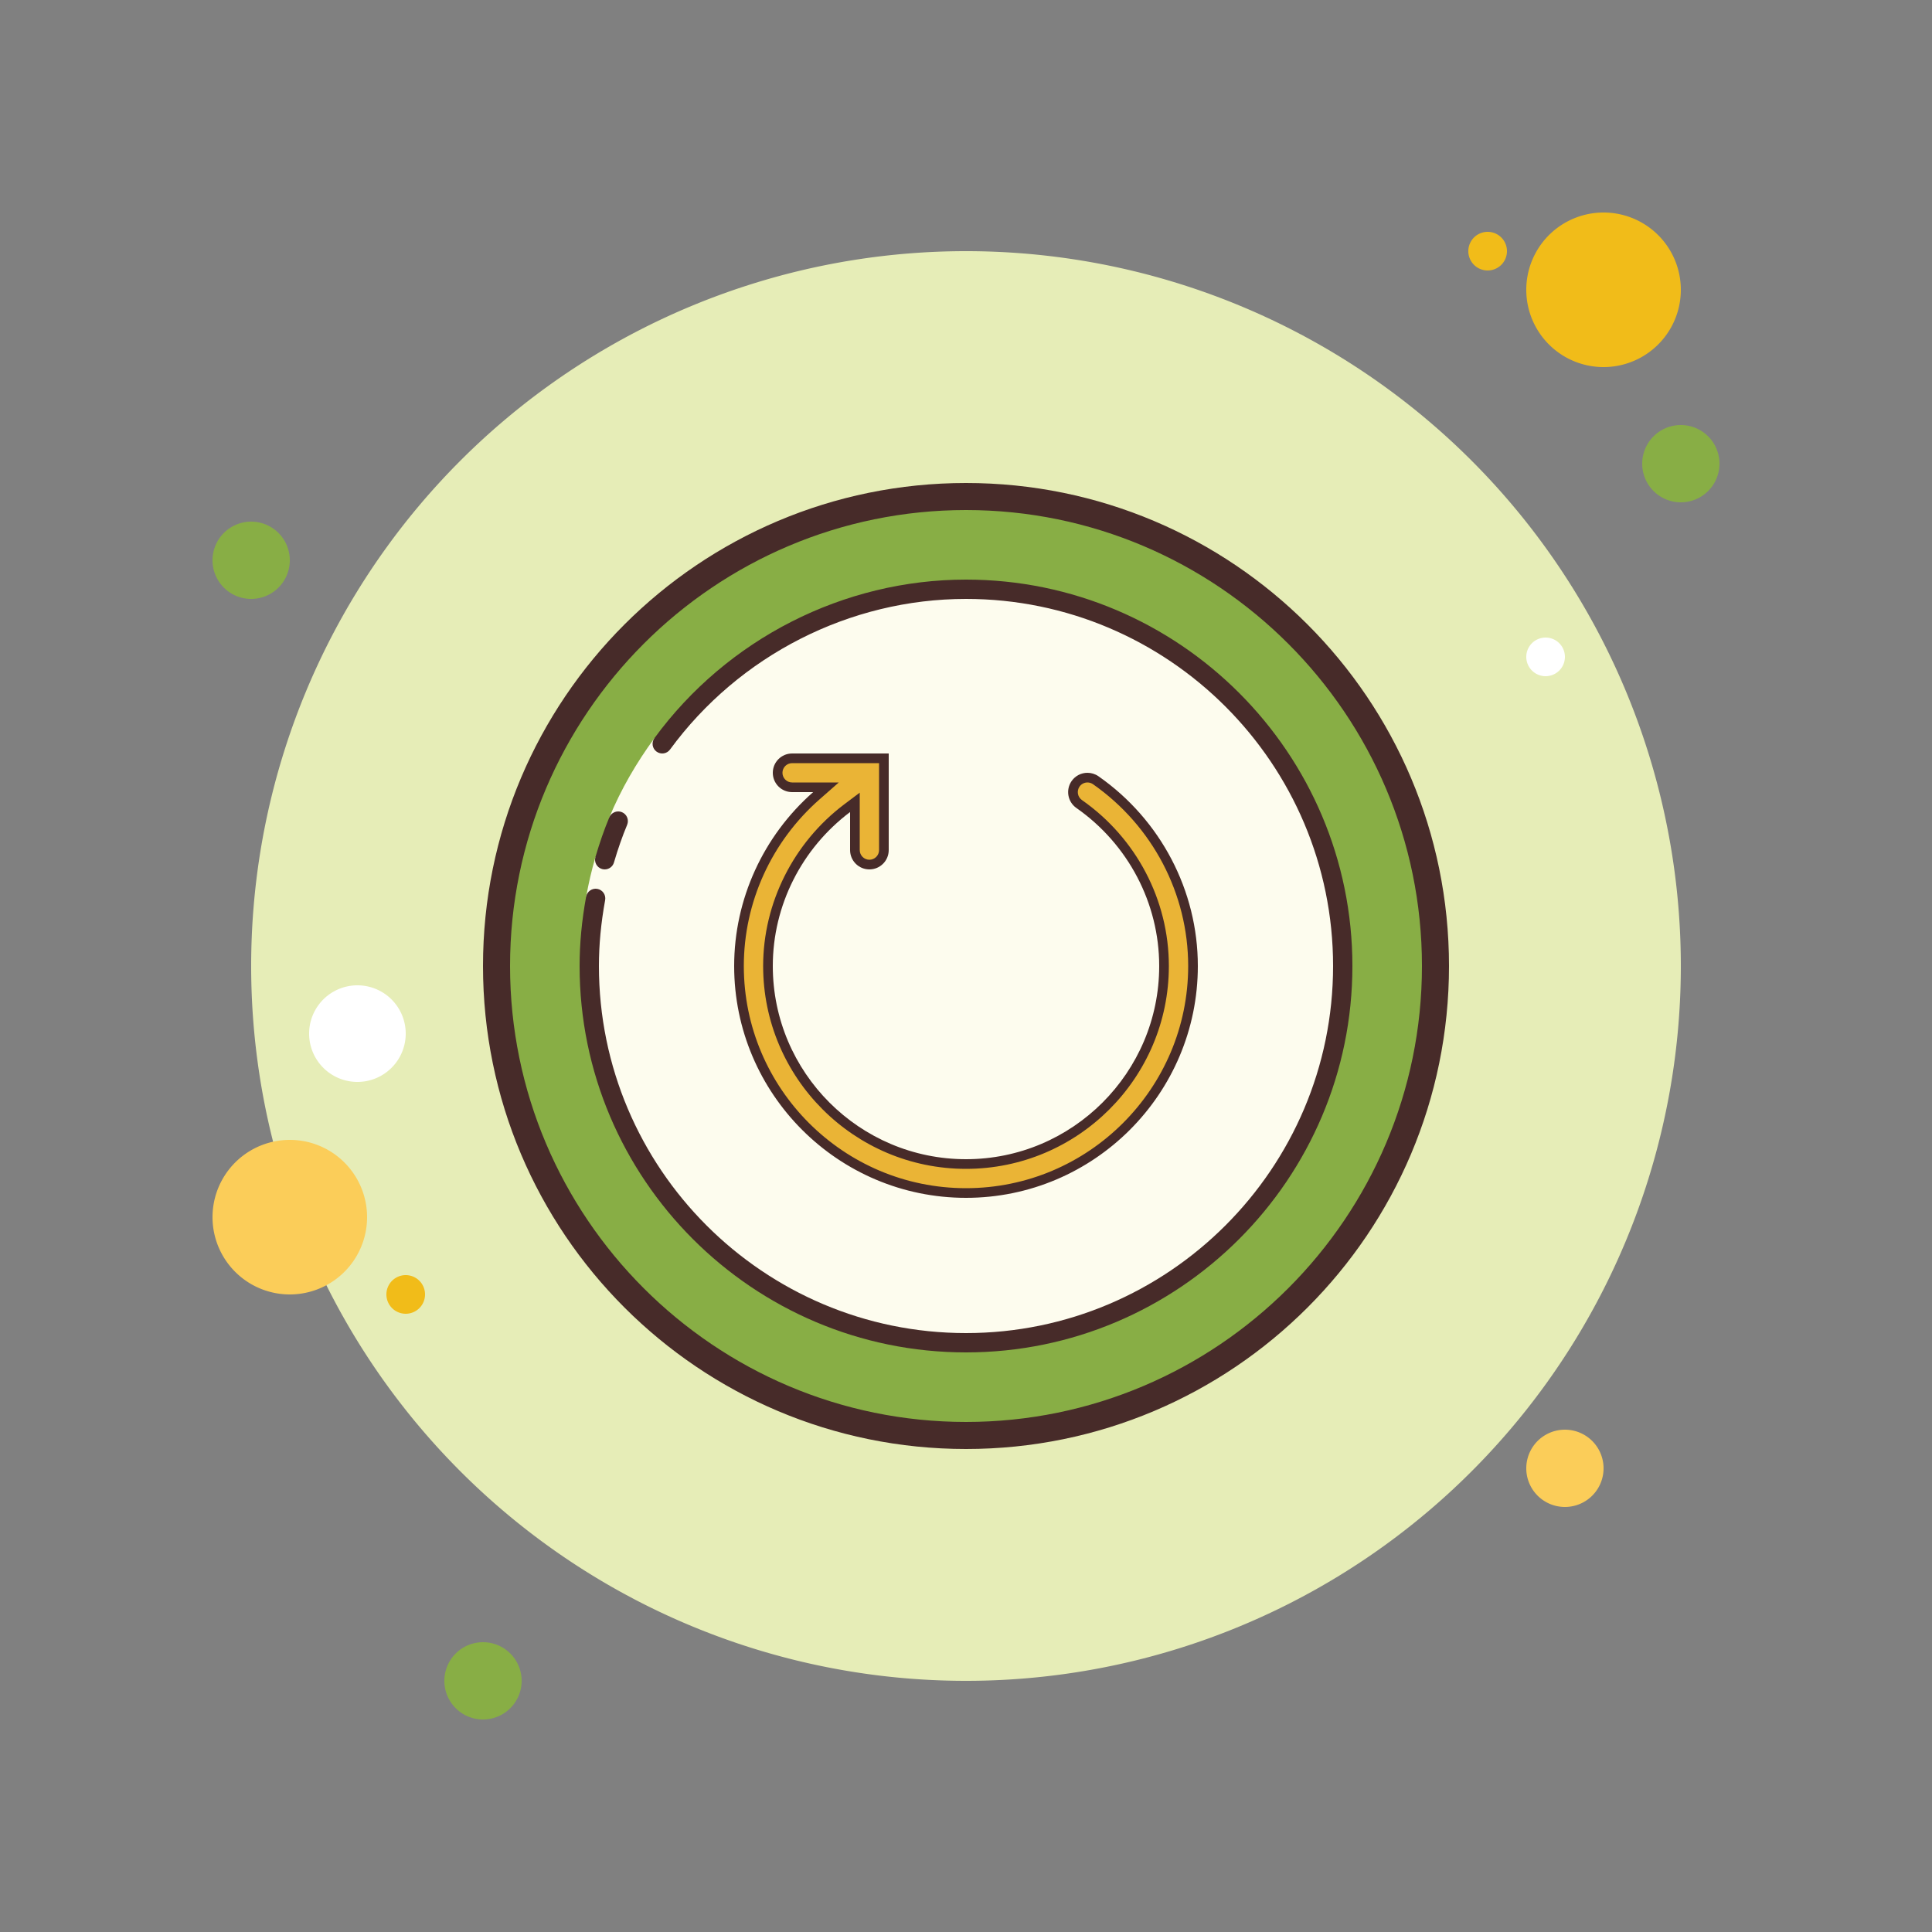<svg xmlns="http://www.w3.org/2000/svg"  viewBox="0 0 100 100" width="200px" height="200px"><rect x="0" y="0" width="100" height="100" fill="#808080" stroke="none"/><path fill="#88ae45" d="M13 27A2 2 0 1 0 13 31A2 2 0 1 0 13 27Z"/><path fill="#f1bc19" d="M77 12A1 1 0 1 0 77 14A1 1 0 1 0 77 12Z"/><path fill="#e6edb7" d="M50 13A37 37 0 1 0 50 87A37 37 0 1 0 50 13Z"/><path fill="#f1bc19" d="M83 11A4 4 0 1 0 83 19A4 4 0 1 0 83 11Z"/><path fill="#88ae45" d="M87 22A2 2 0 1 0 87 26A2 2 0 1 0 87 22Z"/><path fill="#fbcd59" d="M81 74A2 2 0 1 0 81 78 2 2 0 1 0 81 74zM15 59A4 4 0 1 0 15 67 4 4 0 1 0 15 59z"/><path fill="#88ae45" d="M25 85A2 2 0 1 0 25 89A2 2 0 1 0 25 85Z"/><path fill="#fff" d="M18.5 51A2.5 2.5 0 1 0 18.5 56A2.5 2.5 0 1 0 18.5 51Z"/><path fill="#f1bc19" d="M21 66A1 1 0 1 0 21 68A1 1 0 1 0 21 66Z"/><path fill="#fff" d="M80 33A1 1 0 1 0 80 35A1 1 0 1 0 80 33Z"/><g><path fill="#88ae45" d="M50 26.042A23.958 23.958 0 1 0 50 73.958A23.958 23.958 0 1 0 50 26.042Z"/><path fill="#472b29" d="M50,26.4c13.013,0,23.6,10.587,23.6,23.6S63.013,73.6,50,73.6S26.4,63.013,26.4,50 S36.987,26.4,50,26.4 M50,25c-13.807,0-25,11.193-25,25s11.193,25,25,25s25-11.193,25-25S63.807,25,50,25L50,25z"/><path fill="#fdfcee" d="M30.832,46.5C30.625,47.638,30.5,48.804,30.5,50c0,10.752,8.748,19.5,19.5,19.5S69.5,60.752,69.5,50 S60.752,30.5,50,30.5c-6.451,0-12.164,3.163-15.716,8.005l-0.41-0.3c-0.928,1.267-1.724,2.635-2.336,4.103l0.466,0.194 c-0.271,0.648-0.5,1.317-0.701,1.999l-0.482-0.141l0,0c-0.197,0.67-0.355,1.355-0.481,2.051L30.832,46.5z"/><path fill="#472b29" d="M50,70c-11.028,0-20-8.972-20-20c0-1.16,0.11-2.333,0.338-3.589c0.05-0.272,0.313-0.452,0.581-0.403 c0.272,0.049,0.452,0.31,0.403,0.582C31.105,47.785,31,48.901,31,50c0,10.477,8.523,19,19,19s19-8.523,19-19s-8.523-19-19-19 c-6.016,0-11.743,2.914-15.319,7.795c-0.162,0.224-0.475,0.271-0.699,0.108c-0.223-0.163-0.271-0.476-0.107-0.699 C37.638,33.067,43.666,30,50,30c11.028,0,20,8.972,20,20S61.028,70,50,70z"/><path fill="#472b29" d="M31.3,45c-0.047,0-0.094-0.006-0.141-0.02c-0.266-0.078-0.417-0.356-0.339-0.621 c0.22-0.751,0.455-1.422,0.717-2.052c0.106-0.256,0.402-0.375,0.654-0.269c0.255,0.106,0.375,0.399,0.27,0.654 c-0.248,0.595-0.472,1.232-0.682,1.948C31.716,44.859,31.517,45,31.3,45z"/></g><g><path fill="#eab436" d="M45.75,39.25V44c0,0.414-0.336,0.75-0.75,0.75s-0.75-0.336-0.75-0.75v-1.969V41.53l-0.4,0.302 c-2.567,1.933-4.1,4.987-4.1,8.169c0,5.652,4.598,10.25,10.25,10.25S60.25,55.652,60.25,50c0-3.326-1.643-6.46-4.394-8.385 c-0.339-0.237-0.421-0.706-0.184-1.045c0.14-0.2,0.37-0.32,0.614-0.32c0.154,0,0.303,0.047,0.43,0.135 c3.152,2.205,5.034,5.8,5.034,9.615c0,6.479-5.271,11.75-11.75,11.75c-6.479,0-11.75-5.271-11.75-11.75 c0-3.364,1.459-6.576,4.004-8.812l0.498-0.438h-0.663H41c-0.414,0-0.75-0.336-0.75-0.75s0.336-0.75,0.75-0.75H45.75"/><path fill="#472b29" d="M45.5,39.5V44c0,0.276-0.224,0.5-0.5,0.5s-0.5-0.224-0.5-0.5v-1.969v-1.003l-0.801,0.603 C41.07,43.612,39.5,46.74,39.5,50c0,5.79,4.71,10.5,10.5,10.5S60.5,55.79,60.5,50c0-3.407-1.682-6.619-4.5-8.59 c-0.226-0.158-0.281-0.47-0.123-0.697c0.093-0.133,0.246-0.213,0.409-0.213c0.103,0,0.202,0.031,0.287,0.09 C59.658,42.749,61.5,46.267,61.5,50c0,6.341-5.159,11.5-11.5,11.5S38.5,56.341,38.5,50c0-3.293,1.428-6.436,3.919-8.624 l0.997-0.876h-1.327H41c-0.276,0-0.5-0.224-0.5-0.5s0.224-0.5,0.5-0.5H45.5 M46,39h-5c-0.553,0-1,0.448-1,1s0.447,1,1,1h1.089 C39.511,43.265,38,46.539,38,50c0,6.617,5.383,12,12,12s12-5.383,12-12c0-3.896-1.922-7.567-5.141-9.819 C56.685,40.059,56.484,40,56.286,40c-0.315,0-0.625,0.148-0.819,0.427c-0.316,0.453-0.206,1.076,0.246,1.393 C58.397,43.698,60,46.756,60,50c0,5.514-4.486,10-10,10s-10-4.486-10-10c0-3.136,1.495-6.083,4-7.969V44c0,0.552,0.447,1,1,1 s1-0.448,1-1V39L46,39z"/></g></svg>